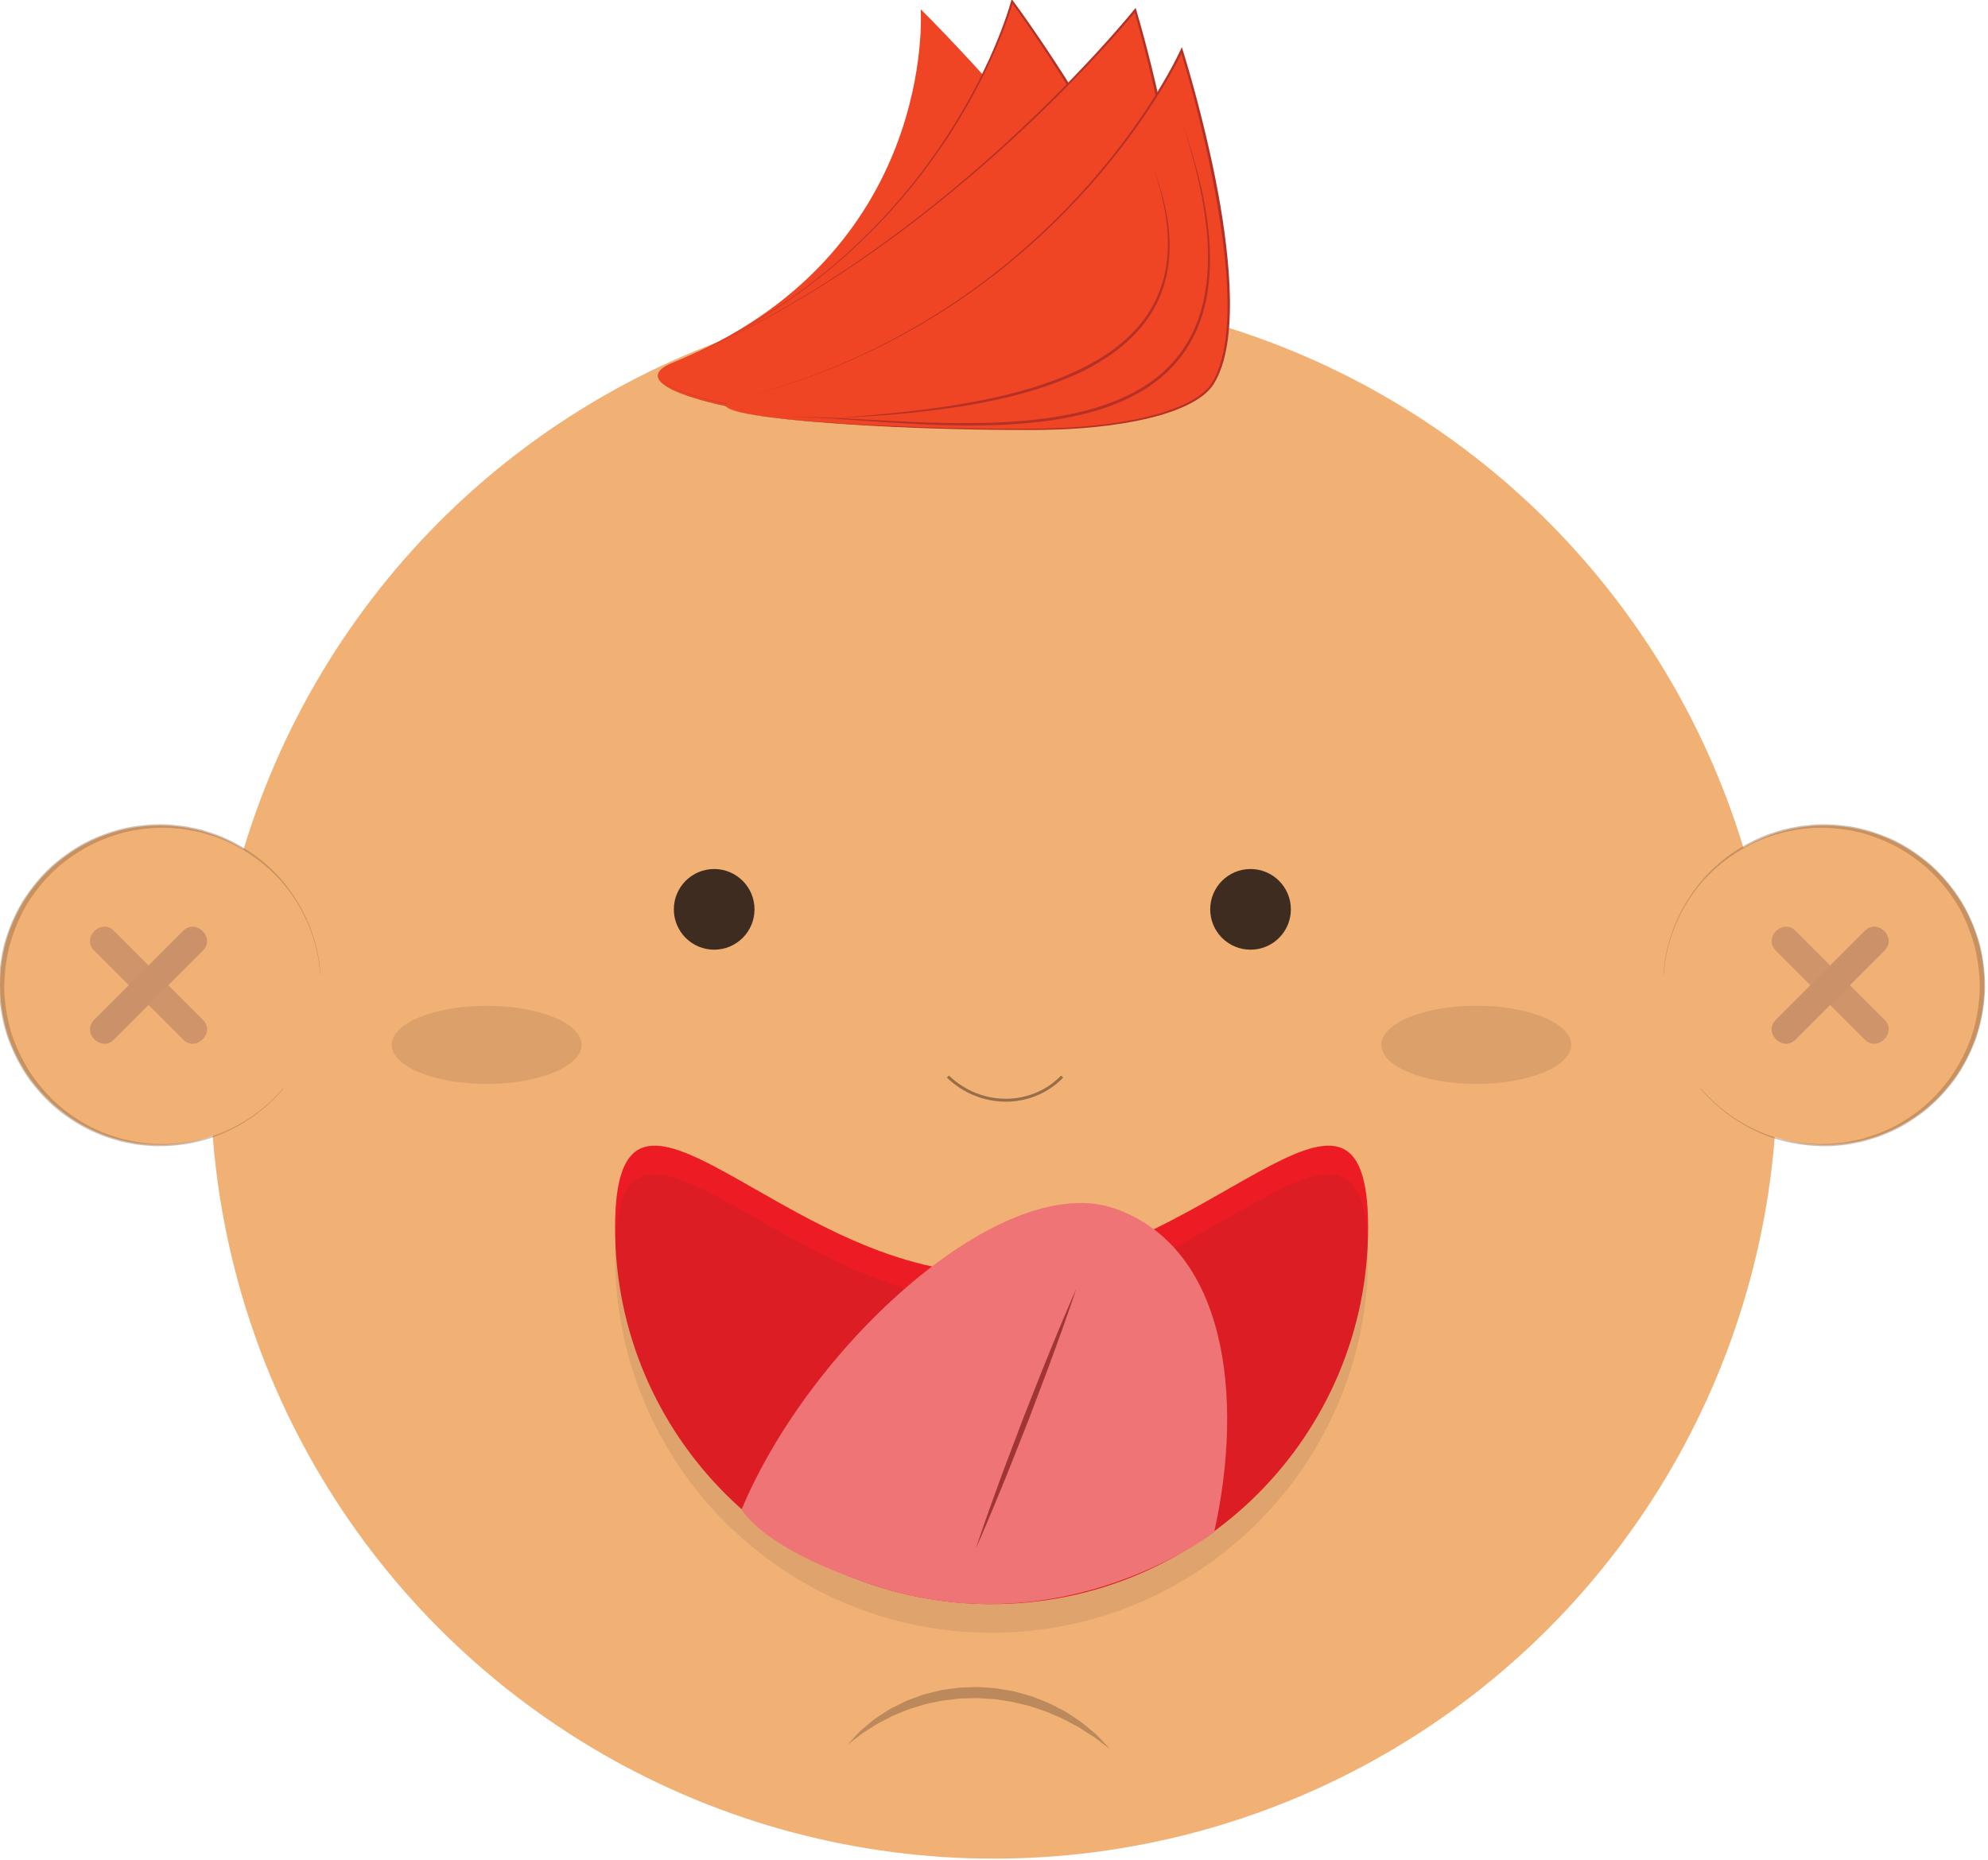 <?xml version="1.0" encoding="utf-8"?>
<!-- Generator: Adobe Illustrator 16.0.0, SVG Export Plug-In . SVG Version: 6.00 Build 0)  -->
<!DOCTYPE svg PUBLIC "-//W3C//DTD SVG 1.1//EN" "http://www.w3.org/Graphics/SVG/1.1/DTD/svg11.dtd">
<svg version="1.1" id="Layer_1" xmlns="http://www.w3.org/2000/svg" xmlns:xlink="http://www.w3.org/1999/xlink" x="0px" y="0px"
   width="679.252px" height="635.476px" viewBox="0 0 679.252 635.476" enable-background="new 0 0 679.252 635.476"
   xml:space="preserve">
<g>
  <circle fill="#F1B175" cx="339.548" cy="367.374" r="267.67"/>
  <path fill="#ED1C24" d="M467.45,419.44c0,71.05-57.598,128.647-128.647,128.647c-71.052,0-128.649-57.598-128.649-128.647
    s57.596,15.515,128.649,15.515C409.853,434.955,467.45,348.391,467.45,419.44z"/>
  <path opacity="0.1" fill="#3F2C20" d="M467.45,429.229c0,71.05-57.598,128.647-128.647,128.647
    c-71.052,0-128.649-57.598-128.649-128.647s57.596,15.515,128.649,15.515C409.853,444.744,467.45,358.18,467.45,429.229z"/>
  <g>
    <path fill="#EF7475" d="M380.886,412.908c-37.881-13.255-103.502,45.706-127.482,102.744c0,0,6.439,13.561,46.423,26.424
      c64.158,20.639,115.023-18.536,115.023-18.536C425.249,476.798,418.766,426.165,380.886,412.908z"/>
    <path fill="#A03535" d="M367.734,440.355c0,0-0.474,1.411-1.304,3.88c-0.865,2.455-2.032,5.987-3.561,10.179
      c-1.534,4.188-3.247,9.104-5.224,14.317c-1.973,5.214-4.079,10.777-6.182,16.338c-2.185,5.531-4.37,11.062-6.419,16.247
      c-2.041,5.188-4.086,9.976-5.768,14.106c-1.688,4.129-3.205,7.528-4.215,9.927c-1.048,2.383-1.648,3.746-1.648,3.746
      s0.474-1.411,1.301-3.88c0.867-2.455,2.03-5.99,3.561-10.181c1.536-4.187,3.243-9.104,5.224-14.315
      c1.974-5.214,4.079-10.777,6.186-16.338c2.185-5.531,4.369-11.061,6.418-16.247c2.045-5.187,4.085-9.976,5.769-14.106
      c1.688-4.128,3.204-7.528,4.215-9.926C367.136,441.719,367.734,440.355,367.734,440.355z"/>
  </g>
  <circle fill="#3F2C20" cx="244.017" cy="310.7" r="13.781"/>
  <path fill="#3F2C20" d="M441.061,310.7c0,7.613-6.167,13.78-13.781,13.78c-7.613,0-13.78-6.167-13.78-13.78
    c0-7.614,6.167-13.781,13.78-13.781C434.894,296.919,441.061,303.086,441.061,310.7z"/>
  <ellipse opacity="0.2" fill="#876242" cx="166.286" cy="356.992" rx="32.453" ry="13.363"/>
  <ellipse opacity="0.2" fill="#876242" cx="504.425" cy="356.992" rx="32.453" ry="13.363"/>
  <g opacity="0.3">
    <path fill="#3F2C20" d="M289.537,596.15c0,0,1.059-1.15,2.914-3.164c0.474-0.492,0.973-1.061,1.566-1.635
      c0.637-0.535,1.327-1.116,2.063-1.735c0.746-0.623,1.54-1.285,2.377-1.982c0.857-0.671,1.844-1.233,2.832-1.903
      c1.009-0.63,2.019-1.372,3.145-1.988c1.154-0.576,2.345-1.171,3.57-1.784c0.621-0.293,1.229-0.642,1.881-0.898
      c0.66-0.248,1.327-0.5,2.002-0.754c1.354-0.49,2.724-1.059,4.169-1.454c1.458-0.365,2.938-0.738,4.437-1.114
      c1.491-0.429,3.065-0.521,4.624-0.767l2.356-0.316c0.791-0.069,1.588-0.073,2.386-0.112c1.596-0.031,3.203-0.19,4.804-0.111
      c1.6,0.111,3.199,0.225,4.793,0.339c1.593,0.125,3.149,0.484,4.707,0.716c0.778,0.133,1.552,0.265,2.321,0.397
      c0.753,0.21,1.501,0.421,2.244,0.63c1.48,0.441,2.971,0.779,4.378,1.294c2.792,1.087,5.521,2.06,7.906,3.426
      c1.206,0.646,2.414,1.206,3.512,1.87c1.07,0.71,2.104,1.398,3.095,2.059c2.034,1.233,3.652,2.714,5.129,3.938
      c0.732,0.625,1.436,1.181,2.047,1.741c0.574,0.601,1.104,1.152,1.581,1.65c1.868,2.002,2.938,3.146,2.938,3.146
      s-1.249-0.936-3.438-2.574c-0.539-0.412-1.134-0.869-1.782-1.367c-0.686-0.441-1.43-0.919-2.222-1.43
      c-1.597-1.003-3.322-2.224-5.399-3.236c-1.014-0.538-2.069-1.1-3.163-1.682c-1.113-0.533-2.307-1.006-3.503-1.534
      c-2.364-1.145-5.047-1.854-7.726-2.806c-1.355-0.433-2.787-0.686-4.202-1.046c-0.712-0.167-1.428-0.335-2.146-0.507
      c-0.731-0.111-1.464-0.226-2.202-0.339c-1.477-0.194-2.949-0.521-4.451-0.613c-1.503-0.088-3.013-0.174-4.523-0.26
      c-1.508-0.099-3.02,0.038-4.526,0.043c-0.751,0.024-1.506,0.015-2.252,0.069l-2.222,0.271c-0.74,0.089-1.477,0.177-2.209,0.263
      c-0.736,0.065-1.467,0.15-2.176,0.326c-1.432,0.295-2.845,0.585-4.235,0.872c-1.389,0.304-2.692,0.822-4.018,1.177
      c-0.658,0.193-1.309,0.388-1.952,0.578c-0.641,0.197-1.236,0.49-1.846,0.727c-1.213,0.494-2.394,0.976-3.534,1.439
      c-1.137,0.482-2.163,1.094-3.191,1.605c-1.013,0.538-2.021,1.012-2.916,1.545c-0.88,0.563-1.715,1.097-2.5,1.598
      c-0.794,0.505-1.538,0.977-2.224,1.411c-0.671,0.474-1.253,0.964-1.797,1.376C290.78,595.203,289.537,596.15,289.537,596.15z"/>
  </g>
  <path opacity="0.5" fill="none" stroke="#3F2C20" stroke-miterlimit="10" d="M323.872,367.825
    c11.161,10.785,28.622,10.785,39.039,0"/>
  <path fill="#EF4524" d="M229.883,123.966c90.643-36.644,84.7-120.804,84.7-120.804s96.398,94.933,76.816,125.965
    C371.814,160.159,193.274,138.765,229.883,123.966z"/>
  <g>
    <path fill="#EF4524" d="M229.883,123.966c93.739-38.45,115.922-123.53,115.922-123.53s71.345,96.33,51.082,128.867
      C376.623,161.841,192.024,139.494,229.883,123.966z"/>
    <path fill="#B53126" d="M229.883,123.966l5.006-2.192c1.661-0.747,3.357-1.417,4.977-2.253c3.259-1.627,6.578-3.135,9.744-4.941
      l4.797-2.615l4.683-2.814l2.341-1.407c0.776-0.476,1.525-0.995,2.289-1.49l4.562-3.006c1.502-1.028,2.963-2.117,4.446-3.172
      c1.482-1.057,2.962-2.117,4.38-3.262l4.302-3.364l4.173-3.523c0.691-0.592,1.396-1.168,2.077-1.772l2.016-1.843
      c1.333-1.24,2.711-2.43,4.006-3.71l3.892-3.83c1.295-1.279,2.514-2.633,3.774-3.945l1.87-1.989l1.806-2.047
      c1.193-1.374,2.438-2.704,3.574-4.126l3.466-4.218l3.337-4.32c2.166-2.924,4.306-5.869,6.322-8.898
      c1.042-1.492,2.002-3.038,2.985-4.569c0.997-1.522,1.929-3.085,2.864-4.646c0.955-1.549,1.846-3.135,2.74-4.72
      c0.914-1.573,1.754-3.187,2.613-4.791c1.706-3.214,3.301-6.484,4.826-9.787c1.511-3.309,2.925-6.661,4.237-10.051
      c1.299-3.392,2.512-6.834,3.483-10.315l0.192-0.689l0.419,0.571c4.075,5.555,7.978,11.219,11.8,16.943
      c3.816,5.726,7.526,11.524,11.114,17.397c3.586,5.875,7.049,11.826,10.354,17.866c3.286,6.049,6.452,12.171,9.307,18.443
      c2.852,6.271,5.471,12.658,7.627,19.213c2.125,6.555,3.864,13.29,4.444,20.201c0.275,3.45,0.246,6.945-0.313,10.383
      c-0.613,3.415-1.76,6.812-3.796,9.675c-2.129,2.867-5.094,4.853-8.156,6.454c-3.089,1.584-6.354,2.767-9.664,3.743
      c-6.63,1.944-13.449,3.091-20.28,3.93c-6.839,0.823-13.713,1.286-20.589,1.537c-13.757,0.481-27.53,0.118-41.255-0.821
      c-13.722-0.967-27.416-2.479-40.96-4.905c-6.761-1.244-13.51-2.669-20.057-4.795c-1.631-0.543-3.252-1.126-4.825-1.826
      c-1.565-0.704-3.122-1.481-4.453-2.583c-0.639-0.561-1.277-1.209-1.515-2.053c-0.28-0.846,0.087-1.755,0.658-2.383
      C226.693,125.36,228.318,124.64,229.883,123.966z M229.883,123.966c-1.562,0.68-3.185,1.408-4.344,2.695
      c-0.566,0.629-0.924,1.528-0.645,2.362c0.238,0.832,0.874,1.475,1.512,2.029c1.329,1.092,2.886,1.862,4.451,2.559
      c1.573,0.692,3.193,1.269,4.826,1.804c6.548,2.098,13.298,3.496,20.06,4.712c13.545,2.371,27.238,3.827,40.953,4.739
      c13.718,0.884,27.481,1.192,41.214,0.657c6.865-0.277,13.723-0.767,20.538-1.615c6.807-0.863,13.596-2.035,20.164-3.989
      c3.277-0.981,6.504-2.166,9.53-3.733c2.996-1.574,5.886-3.557,7.868-6.253c1.955-2.77,3.05-6.052,3.636-9.386
      c0.533-3.356,0.551-6.788,0.266-10.186c-0.599-6.81-2.348-13.484-4.484-19.987c-2.168-6.504-4.8-12.851-7.664-19.085
      c-5.743-12.47-12.387-24.521-19.497-36.276c-3.559-5.877-7.239-11.681-11.027-17.414c-3.793-5.729-7.673-11.408-11.712-16.958
      l0.611-0.118c-1.002,3.534-2.228,6.967-3.547,10.374c-1.331,3.399-2.764,6.757-4.292,10.071c-1.542,3.307-3.156,6.581-4.879,9.796
      c-0.868,1.605-1.717,3.22-2.639,4.793c-0.902,1.585-1.803,3.171-2.766,4.721c-0.943,1.561-1.884,3.124-2.89,4.646
      c-0.991,1.531-1.96,3.076-3.011,4.568c-2.033,3.028-4.189,5.972-6.371,8.893l-3.361,4.316l-3.489,4.212
      c-1.144,1.421-2.396,2.749-3.597,4.121l-1.817,2.043l-1.881,1.985c-1.268,1.31-2.494,2.661-3.796,3.937l-3.913,3.821
      c-1.301,1.276-2.687,2.464-4.026,3.7l-2.025,1.837c-0.684,0.603-1.392,1.177-2.086,1.767l-4.192,3.511l-4.321,3.351
      c-1.423,1.14-2.909,2.195-4.397,3.248c-1.489,1.05-2.955,2.134-4.463,3.157l-4.577,2.99c-0.767,0.493-1.518,1.009-2.296,1.482
      l-2.349,1.398l-4.697,2.797l-4.81,2.597c-3.174,1.794-6.502,3.29-9.768,4.904c-1.623,0.83-3.322,1.494-4.986,2.234
      L229.883,123.966z"/>
  </g>
  <g>
    <path fill="#EF4524" d="M229.883,123.964C320.526,87.322,387.848,3.491,387.848,3.491s28.623,94.778,9.039,125.812
      S193.274,138.765,229.883,123.964z"/>
    <path fill="#B53126" d="M229.883,123.964l5.764-2.454l2.878-1.234l2.842-1.318c1.891-0.885,3.795-1.743,5.676-2.649l5.601-2.804
      c1.878-0.913,3.709-1.917,5.55-2.903c1.833-1,3.695-1.946,5.504-2.989c3.626-2.07,7.266-4.117,10.817-6.315
      c3.596-2.124,7.086-4.417,10.612-6.652c3.466-2.328,6.975-4.593,10.372-7.021c1.704-1.206,3.431-2.379,5.116-3.612l5.055-3.696
      c1.687-1.229,3.33-2.519,4.997-3.774c1.668-1.254,3.319-2.532,4.95-3.835c3.294-2.565,6.521-5.214,9.75-7.86
      c3.195-2.687,6.396-5.366,9.528-8.127c1.58-1.364,3.144-2.746,4.691-4.147c1.551-1.396,3.114-2.779,4.64-4.204
      c3.079-2.818,6.114-5.685,9.126-8.575c6.014-5.791,11.885-11.729,17.604-17.808c2.866-3.035,5.68-6.118,8.454-9.234
      c2.77-3.119,5.51-6.274,8.137-9.501l0.466-0.572l0.209,0.703c1.865,6.284,3.536,12.61,5.122,18.963
      c1.57,6.355,3.025,12.74,4.346,19.153c2.636,12.824,4.766,25.775,5.815,38.845c0.521,6.532,0.785,13.094,0.574,19.653
      c-0.237,6.548-0.868,13.137-2.635,19.494l-0.743,2.358c-0.128,0.391-0.236,0.79-0.382,1.175l-0.478,1.143
      c-0.322,0.76-0.629,1.527-0.965,2.281l-1.198,2.174c-0.75,1.483-1.854,2.797-3.091,3.911c-1.239,1.116-2.606,2.072-4.037,2.899
      c-5.774,3.266-12.21,4.969-18.609,6.307c-6.43,1.296-12.942,2.101-19.466,2.649c-6.526,0.545-13.07,0.829-19.614,0.936
      c-13.09,0.206-26.182-0.268-39.23-1.249c-13.046-1.001-26.065-2.479-38.948-4.783c-6.432-1.181-12.852-2.527-19.091-4.513
      c-1.557-0.503-3.097-1.06-4.602-1.703c-1.497-0.653-2.982-1.379-4.272-2.395c-0.623-0.516-1.248-1.108-1.52-1.896
      c-0.133-0.385-0.174-0.814-0.058-1.212c0.117-0.394,0.326-0.757,0.594-1.066C226.839,125.273,228.392,124.597,229.883,123.964z
       M229.883,123.964c-1.488,0.639-3.039,1.323-4.135,2.553c-0.266,0.31-0.472,0.67-0.586,1.06c-0.114,0.394-0.071,0.816,0.062,1.197
      c0.271,0.777,0.894,1.364,1.516,1.875c1.289,1.006,2.774,1.726,4.271,2.372c1.505,0.637,3.046,1.186,4.603,1.683
      c6.241,1.959,12.662,3.28,19.094,4.435c12.885,2.251,25.903,3.678,38.944,4.628c13.044,0.93,26.128,1.352,39.2,1.095
      c6.535-0.132,13.068-0.441,19.577-1.011c6.507-0.572,12.997-1.401,19.389-2.716c6.358-1.352,12.748-3.081,18.386-6.302
      c2.768-1.643,5.373-3.697,6.847-6.583l1.162-2.126l0.937-2.24l0.464-1.122c0.142-0.379,0.247-0.772,0.372-1.158l0.723-2.323
      c1.717-6.271,2.319-12.81,2.53-19.315c0.184-6.518-0.104-13.048-0.649-19.551c-0.546-6.506-1.374-12.988-2.378-19.441
      c-0.989-6.456-2.139-12.89-3.432-19.294c-1.292-6.405-2.721-12.784-4.264-19.135c-1.558-6.345-3.204-12.677-5.038-18.942
      l0.675,0.131c-2.659,3.241-5.41,6.383-8.198,9.5c-2.792,3.111-5.622,6.188-8.503,9.215c-5.751,6.066-11.652,11.988-17.695,17.762
      c-3.026,2.881-6.075,5.74-9.169,8.549c-1.532,1.42-3.103,2.798-4.661,4.19c-1.553,1.397-3.125,2.774-4.711,4.134
      c-3.145,2.751-6.36,5.421-9.568,8.098c-3.242,2.636-6.481,5.275-9.789,7.829c-1.637,1.298-3.294,2.57-4.969,3.819
      c-1.673,1.251-3.322,2.534-5.016,3.758l-5.073,3.68c-1.691,1.227-3.424,2.394-5.134,3.594c-3.409,2.417-6.929,4.67-10.405,6.986
      c-3.537,2.223-7.039,4.504-10.645,6.615c-3.561,2.186-7.21,4.22-10.846,6.276c-1.814,1.036-3.681,1.976-5.518,2.968
      c-1.845,0.979-3.68,1.977-5.563,2.882l-5.613,2.783c-1.885,0.899-3.793,1.75-5.688,2.628l-2.847,1.307l-2.884,1.223
      L229.883,123.964z"/>
  </g>
  <g>
    <path fill="#EF4524" d="M252.449,136.188C362.911,108.188,403.738,17.194,403.738,17.194s27.486,87.143,10.609,113.887
      c-6.146,9.739-30.596,15.358-59.948,15.601C303.136,147.106,229.001,142.131,252.449,136.188z"/>
    <path fill="#B53126" d="M252.449,136.188c3.996-1.05,7.982-2.143,11.923-3.381c3.952-1.206,7.858-2.555,11.74-3.967
      c1.942-0.703,3.862-1.466,5.79-2.207c1.907-0.793,3.837-1.531,5.724-2.37c3.806-1.606,7.545-3.365,11.261-5.166
      c14.818-7.303,28.863-16.167,41.815-26.411c12.958-10.238,24.841-21.826,35.429-34.49c5.291-6.334,10.263-12.935,14.857-19.789
      c2.296-3.427,4.498-6.917,6.583-10.475c2.076-3.558,4.077-7.182,5.812-10.896l0.428-0.915l0.297,0.957
      c1.814,5.837,3.46,11.713,5.022,17.616c1.554,5.904,3.006,11.835,4.332,17.796c2.659,11.917,4.811,23.967,5.99,36.139
      c0.579,6.084,0.914,12.202,0.753,18.325c-0.192,6.106-0.779,12.28-2.708,18.148c-0.495,1.458-1.055,2.901-1.775,4.272
      c-0.336,0.703-0.741,1.343-1.158,2.028c-0.414,0.625-0.91,1.251-1.448,1.831c-2.146,2.285-4.849,3.883-7.598,5.235
      c-5.562,2.639-11.528,4.214-17.515,5.412c-12.013,2.337-24.267,3.051-36.465,3.036c-12.203,0.025-24.404-0.22-36.597-0.665
      c-12.192-0.456-24.38-1.096-36.54-2.102c-6.078-0.515-12.153-1.104-18.192-1.977c-3.014-0.454-6.036-0.937-8.973-1.771
      c-0.73-0.219-1.458-0.458-2.142-0.801c-0.336-0.176-0.678-0.369-0.925-0.667c-0.12-0.147-0.208-0.336-0.188-0.532
      c0.019-0.195,0.134-0.364,0.265-0.5c0.557-0.535,1.301-0.8,2.008-1.066C250.975,136.581,251.71,136.374,252.449,136.188z
       M252.449,136.188c-0.738,0.189-1.472,0.399-2.19,0.655c-0.705,0.268-1.448,0.537-1.998,1.069c-0.129,0.136-0.24,0.301-0.258,0.49
      c-0.019,0.188,0.066,0.371,0.185,0.516c0.243,0.292,0.584,0.483,0.919,0.657c0.682,0.339,1.41,0.575,2.14,0.791
      c2.938,0.822,5.959,1.292,8.974,1.734c6.04,0.848,12.115,1.413,18.194,1.904c12.16,0.958,24.347,1.55,36.538,1.958
      c12.191,0.397,24.39,0.593,36.585,0.521c6.097-0.024,12.19-0.21,18.263-0.715c6.069-0.501,12.122-1.268,18.088-2.469
      c5.95-1.216,11.873-2.813,17.338-5.437c2.697-1.339,5.333-2.924,7.369-5.115c0.497-0.541,0.95-1.11,1.377-1.759
      c0.37-0.619,0.782-1.272,1.099-1.948c0.694-1.333,1.235-2.746,1.714-4.175c1.866-5.757,2.428-11.875,2.591-17.933
      c0.134-6.076-0.224-12.161-0.827-18.215c-0.609-6.056-1.478-12.087-2.508-18.089c-1.029-6.002-2.187-11.985-3.488-17.938
      c-1.299-5.953-2.722-11.88-4.248-17.78c-1.534-5.896-3.154-11.778-4.936-17.599l0.725,0.042
      c-1.777,3.767-3.792,7.377-5.893,10.947c-2.107,3.564-4.33,7.057-6.647,10.485c-4.635,6.857-9.646,13.456-14.975,19.784
      c-10.663,12.653-22.615,24.217-35.635,34.421c-13.014,10.209-27.111,19.029-41.97,26.28c-3.727,1.788-7.475,3.534-11.29,5.125
      c-1.892,0.832-3.826,1.563-5.737,2.349c-1.932,0.734-3.855,1.489-5.801,2.185c-3.889,1.398-7.801,2.732-11.759,3.923
      C260.439,134.076,256.449,135.153,252.449,136.188z"/>
  </g>
  <g>
    <path fill="#B53126" d="M403.738,41.374c0,0,0.282,0.825,0.811,2.372c0.53,1.546,1.323,3.808,2.205,6.731
      c0.464,1.455,0.958,3.071,1.437,4.848c0.505,1.77,1.039,3.687,1.523,5.758c1.054,4.122,2.004,8.836,2.732,14.027
      c0.719,5.188,1.176,10.879,0.913,16.898c-0.29,5.998-1.187,12.388-3.591,18.549c-2.295,6.183-6.141,12.045-11.225,16.766
      c-5.058,4.77-11.293,8.3-17.814,10.861c-6.542,2.571-13.416,4.136-20.211,5.224c-6.81,1.055-13.572,1.584-20.117,1.822
      c-6.547,0.248-12.879,0.171-18.874-0.015c-5.996-0.194-11.657-0.5-16.878-0.826c-10.443-0.655-19.13-1.375-25.224-1.674
      c-3.046-0.169-5.442-0.241-7.075-0.29c-1.634-0.028-2.506-0.043-2.506-0.043s0.872,0,2.506-0.001
      c1.634,0.02,4.033,0.05,7.082,0.166c6.1,0.214,14.807,0.712,25.248,1.281c10.44,0.542,22.642,1.032,35.687,0.536
      c6.519-0.258,13.247-0.808,20.005-1.877c6.743-1.1,13.548-2.679,19.992-5.232c6.441-2.505,12.576-5.957,17.544-10.613
      c4.995-4.609,8.776-10.328,11.051-16.394c2.364-6.045,3.331-12.333,3.674-18.273c0.319-5.959-0.078-11.62-0.743-16.791
      c-0.688-5.171-1.549-9.887-2.525-14.018c-0.448-2.076-0.948-3.999-1.421-5.774c-0.447-1.783-0.912-3.405-1.351-4.866
      c-0.829-2.935-1.583-5.212-2.086-6.767C404.006,42.204,403.738,41.374,403.738,41.374z"/>
  </g>
  <g>
    <path fill="#B53126" d="M394.023,57.282c0,0,0.226,0.618,0.648,1.778c0.442,1.152,1.009,2.871,1.71,5.068
      c0.639,2.214,1.424,4.907,2.023,8.068c0.621,3.152,1.141,6.763,1.206,10.733c0.055,3.96-0.245,8.3-1.412,12.718
      c-1.129,4.415-3.063,8.918-5.928,13.005c-2.813,4.123-6.498,7.809-10.636,10.989c-4.156,3.166-8.762,5.85-13.56,8.078
      c-4.802,2.229-9.784,4.037-14.757,5.548c-4.972,1.522-9.947,2.724-14.787,3.741c-9.688,2.017-18.856,3.147-26.712,3.974
      c-7.861,0.816-14.437,1.191-19.034,1.482c-4.6,0.254-7.229,0.399-7.229,0.399s2.624-0.206,7.217-0.567
      c4.59-0.376,11.144-0.974,18.984-1.874c7.837-0.907,16.957-2.223,26.595-4.264c4.814-1.033,9.76-2.25,14.692-3.785
      c4.935-1.522,9.866-3.339,14.608-5.562c4.757-2.184,9.312-4.815,13.417-7.913c4.086-3.113,7.716-6.715,10.489-10.742
      c2.807-4,4.771-8.37,5.937-12.697c1.204-4.327,1.557-8.605,1.554-12.525c-0.028-3.93-0.456-7.524-0.998-10.675
      c-0.524-3.159-1.245-5.863-1.832-8.087c-0.647-2.207-1.175-3.938-1.591-5.101C394.234,57.906,394.023,57.282,394.023,57.282z"/>
  </g>
  <circle fill="#F1B175" cx="54.568" cy="336.619" r="54.555"/>
  <circle fill="#F1B175" cx="623.444" cy="336.618" r="54.555"/>
  <path fill="#CB926A" d="M640.358,316.61c-1.081,0-2.196,0.417-3.188,1.408c-10.152,10.15-20.304,20.304-30.454,30.454
    c-3.365,3.365-0.104,8.156,3.561,8.156c1.081,0,2.196-0.416,3.188-1.407c10.153-10.151,20.304-20.304,30.454-30.454
    C647.284,321.402,644.023,316.61,640.358,316.61"/>
  <path opacity="0.9" fill="#CB926A" d="M610.277,316.611c-3.665,0-6.926,4.791-3.561,8.156c10.15,10.15,20.302,20.303,30.454,30.454
    c0.991,0.991,2.106,1.407,3.188,1.407c3.665,0,6.926-4.791,3.561-8.156c-10.15-10.15-20.301-20.304-30.454-30.454
    C612.474,317.027,611.358,316.611,610.277,316.611"/>
  <path opacity="0.4" fill="#876242" d="M91.873,376.854c-4.817,4.354-11.066,8.502-18.65,11.112
    c-7.565,2.584-16.375,3.654-25.43,2.397c-1.137-0.115-2.248-0.438-3.383-0.648c-1.117-0.269-2.308-0.401-3.38-0.787
    c-2.235-0.74-4.583-1.339-6.713-2.383c-4.427-1.748-8.6-4.426-12.511-7.437c-3.911-3.064-7.298-6.845-10.324-10.93
    c-2.938-4.168-5.285-8.788-7.069-13.661c-1.692-4.912-2.617-10.095-2.927-15.328c-0.209-5.23,0.462-10.551,1.625-15.585
    c1.454-5.223,3.341-10.016,6.031-14.565c2.769-4.451,6.053-8.565,9.883-12.077c3.892-3.428,8.158-6.375,12.729-8.63
    c4.608-2.147,9.388-3.854,14.287-4.683c4.881-0.78,9.8-1.145,14.556-0.567c2.397,0.104,4.702,0.69,7.006,1.103
    c1.109,0.164,2.248,0.627,3.361,0.922c1.104,0.359,2.254,0.611,3.3,1.052c8.523,3.2,15.782,8.35,21.19,14.225
    c5.421,5.911,8.938,12.537,11.094,18.663c1.816,5.024,2.548,9.766,2.837,13.876l0.116,0.039c-0.261-4.133-0.962-8.907-2.759-13.982
    c-2.12-6.171-5.637-12.815-10.971-18.88c-5.367-6.016-12.565-11.334-21.241-14.755c-1.068-0.467-2.192-0.731-3.298-1.11
    c-1.134-0.322-2.18-0.778-3.404-0.995c-2.336-0.459-4.676-1.092-7.118-1.242c-4.843-0.666-9.878-0.383-14.895,0.336
    c-5.036,0.767-9.972,2.433-14.752,4.567c-4.733,2.269-9.142,5.29-13.182,8.799c-3.977,3.596-7.397,7.821-10.287,12.407
    c-2.795,4.623-4.879,9.846-6.303,14.937c-1.229,5.406-1.846,10.782-1.607,16.229c0.354,5.41,1.346,10.753,3.125,15.811
    c1.879,5.01,4.306,9.771,7.392,14.018c3.182,4.157,6.726,7.976,10.785,11.051c4.073,3.028,8.341,5.67,12.945,7.405
    c2.243,1.04,4.56,1.587,6.815,2.293c1.164,0.392,2.331,0.496,3.482,0.753c1.16,0.196,2.293,0.504,3.449,0.601
    c9.218,1.126,18.107-0.112,25.686-2.839c7.58-2.787,13.844-6.944,18.648-11.359c1.831-1.647,3.432-3.352,4.841-5.052l-0.162-0.056
    C95.283,373.567,93.691,375.237,91.873,376.854z"/>
  <path opacity="0.4" fill="#876242" d="M586.013,376.855c4.817,4.355,11.066,8.503,18.649,11.113
    c7.565,2.584,16.376,3.652,25.431,2.396c1.137-0.114,2.248-0.437,3.383-0.646c1.117-0.271,2.309-0.401,3.381-0.789
    c2.234-0.738,4.582-1.339,6.713-2.383c4.428-1.748,8.6-4.426,12.511-7.435c3.911-3.064,7.299-6.845,10.324-10.932
    c2.938-4.167,5.285-8.788,7.069-13.659c1.692-4.912,2.617-10.095,2.927-15.328c0.209-5.23-0.463-10.553-1.626-15.587
    c-1.454-5.223-3.341-10.016-6.03-14.564c-2.769-4.451-6.054-8.565-9.883-12.077c-3.893-3.428-8.157-6.375-12.729-8.63
    c-4.608-2.147-9.389-3.854-14.288-4.683c-4.881-0.78-9.8-1.145-14.556-0.567c-2.397,0.104-4.702,0.69-7.006,1.103
    c-1.109,0.164-2.248,0.626-3.361,0.922c-1.104,0.359-2.254,0.611-3.3,1.052c-8.523,3.199-15.782,8.35-21.19,14.225
    c-5.422,5.911-8.938,12.537-11.095,18.663c-1.815,5.023-2.548,9.767-2.837,13.875l-0.116,0.041
    c0.262-4.133,0.963-8.907,2.76-13.983c2.119-6.171,5.638-12.815,10.971-18.88c5.367-6.016,12.565-11.335,21.241-14.755
    c1.068-0.467,2.192-0.731,3.298-1.11c1.134-0.322,2.18-0.778,3.404-0.995c2.336-0.459,4.676-1.092,7.117-1.242
    c4.844-0.667,9.879-0.383,14.896,0.336c5.035,0.767,9.972,2.433,14.752,4.567c4.733,2.269,9.143,5.29,13.182,8.799
    c3.977,3.596,7.397,7.821,10.287,12.407c2.795,4.622,4.879,9.846,6.303,14.938c1.229,5.404,1.846,10.78,1.607,16.228
    c-0.354,5.41-1.346,10.755-3.124,15.812c-1.88,5.008-4.307,9.771-7.393,14.018c-3.182,4.155-6.726,7.976-10.784,11.049
    c-4.073,3.028-8.341,5.672-12.945,7.405c-2.243,1.042-4.56,1.588-6.815,2.293c-1.164,0.392-2.33,0.496-3.482,0.755
    c-1.16,0.196-2.293,0.502-3.449,0.599c-9.219,1.126-18.107-0.11-25.686-2.837c-7.58-2.789-13.844-6.946-18.647-11.361
    c-1.831-1.647-3.433-3.352-4.842-5.052l0.162-0.056C582.603,373.567,584.195,375.239,586.013,376.855z"/>
  <path fill="#CB926A" d="M65.791,316.61c-1.082,0-2.196,0.417-3.188,1.408c-10.152,10.15-20.303,20.304-30.454,30.454
    c-3.365,3.365-0.104,8.156,3.561,8.156c1.082,0,2.196-0.416,3.188-1.407C49.05,345.07,59.2,334.918,69.351,324.768
    C72.716,321.402,69.456,316.61,65.791,316.61"/>
  <path opacity="0.9" fill="#CB926A" d="M35.709,316.611c-3.665,0-6.926,4.791-3.561,8.156c10.151,10.15,20.302,20.303,30.454,30.454
    c0.992,0.991,2.106,1.407,3.188,1.407c3.665,0,6.926-4.791,3.561-8.156c-10.151-10.15-20.301-20.304-30.454-30.454
    C37.905,317.027,36.791,316.611,35.709,316.611"/>
</g>
</svg>